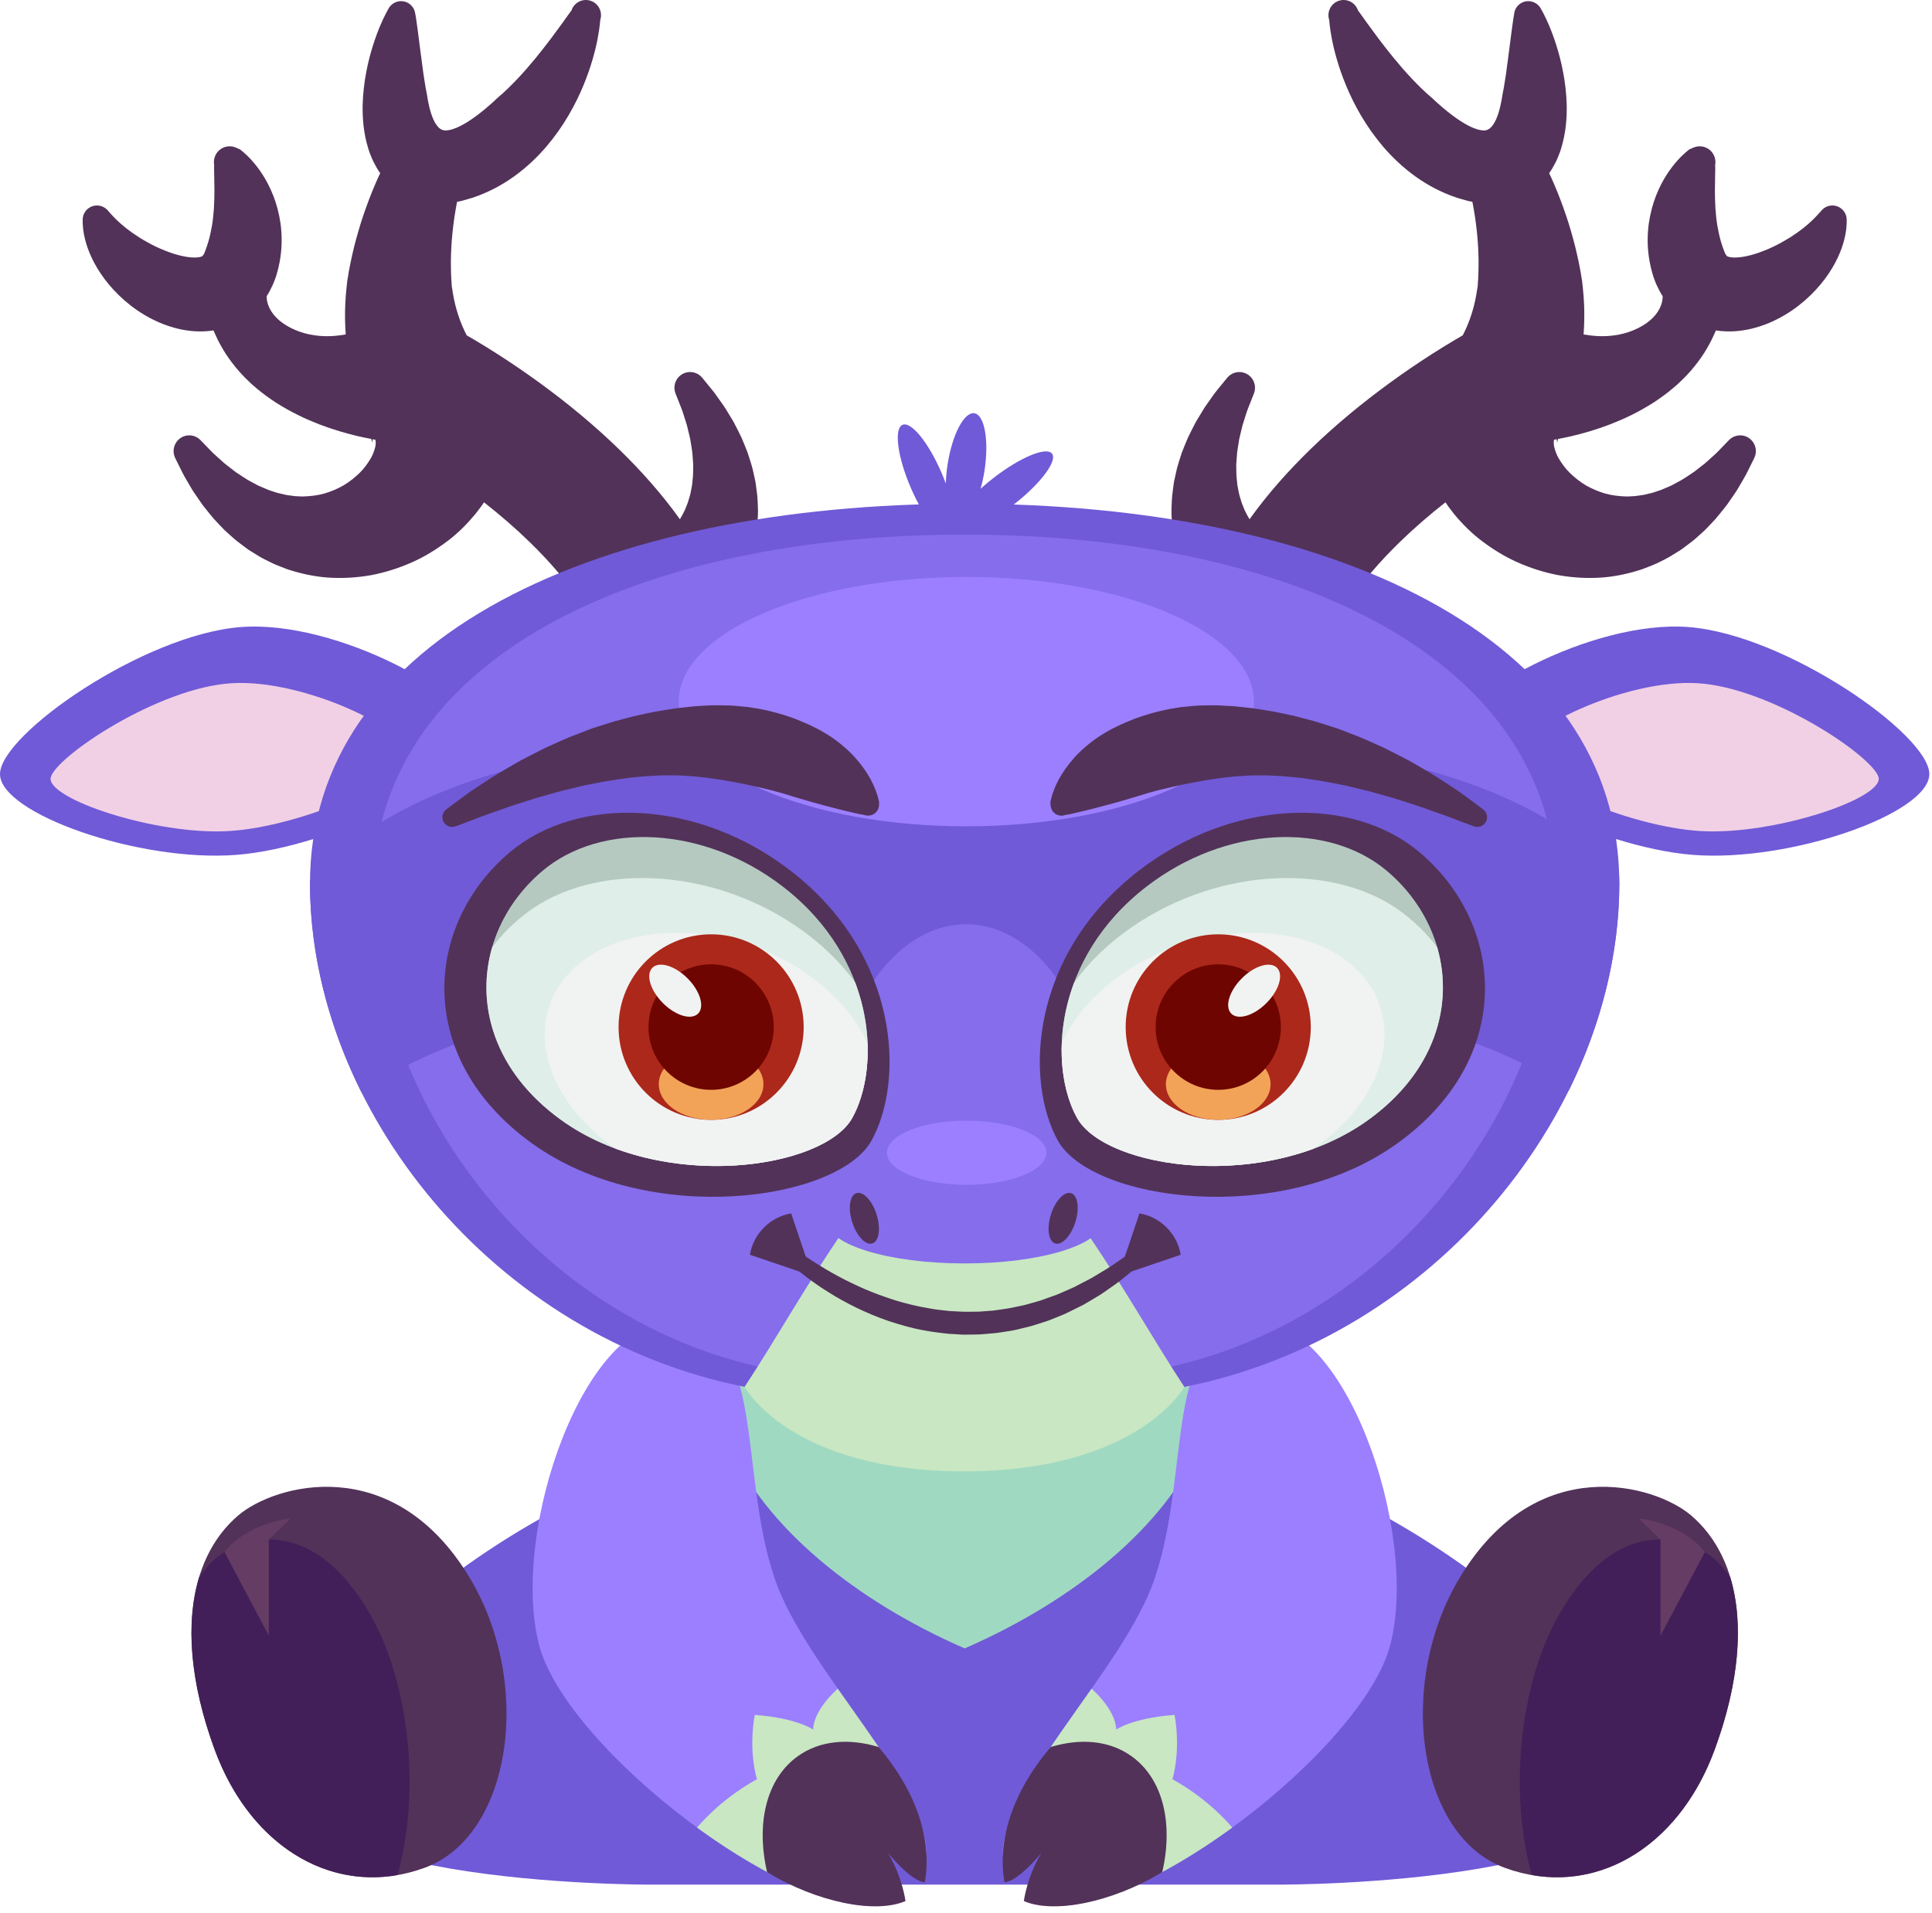 <svg width="208" height="206" viewBox="0 0 208 206" fill="none" xmlns="http://www.w3.org/2000/svg">
<path d="M175.816 188.667C167.986 171.493 137.289 151.157 103.856 151.157C70.426 151.157 39.729 171.493 31.896 188.667C25.305 203.118 70.056 202.948 70.056 202.948H103.856H137.656C137.656 202.948 182.407 203.118 175.816 188.667Z" fill="#705AD7"/>
<path d="M103.856 195.236C122.125 195.236 136.936 180.387 136.936 162.07C136.936 143.753 122.125 128.904 103.856 128.904C85.587 128.904 70.776 143.753 70.776 162.07C70.776 180.387 85.587 195.236 103.856 195.236Z" fill="#705AD7"/>
<path d="M103.856 127.501C83.268 129.039 72.023 141.025 78.468 155.587C82.385 164.434 91.995 172.33 103.856 177.511C115.717 172.33 125.327 164.434 129.244 155.587C135.693 141.025 124.444 129.039 103.856 127.501Z" fill="#A0D9C2"/>
<path d="M134.886 142.425C125.109 143.369 128.313 158.185 124.32 169.969C120.985 179.809 107.79 192.035 107.956 199.84C108.105 200.087 108.265 200.33 108.431 200.566C109.31 200.052 111.586 198.784 113.871 198.01C112.6 200.732 111.683 203.069 111.284 204.118C111.562 204.437 111.845 204.75 112.133 205.055C122.103 207.295 146.809 188.358 149.687 177.097C152.835 164.803 144.662 141.48 134.886 142.425Z" fill="#9B7FFF"/>
<path d="M121.521 203.333C125.071 201.822 128.946 199.52 132.666 196.809C132.666 196.809 130.335 193.864 126.221 191.597C126.221 191.597 127.163 188.663 126.456 184.67C121.947 185 120.174 186.243 120.174 186.243C120.095 184.038 117.518 181.847 117.518 181.847C115.312 184.996 113.019 188.128 111.229 191.069C114.526 194.993 118.709 199.972 121.521 203.333Z" fill="#C8E7C2"/>
<path d="M121.823 189.121C119.433 187.41 116.32 187.16 113.123 188.128C108.188 193.955 107.527 199.243 108.14 202.68C108.14 202.68 109.293 202.888 112.109 199.548C110.536 202.18 110.228 204.715 110.228 204.715C113.397 206.111 119.717 204.892 125.127 201.6C126.328 196.399 125.244 191.573 121.823 189.121Z" fill="#523259"/>
<path d="M72.83 142.425C82.606 143.369 79.403 158.185 83.396 169.969C86.731 179.809 99.925 192.035 99.759 199.84C99.61 200.087 99.451 200.33 99.285 200.566C98.405 200.052 96.13 198.784 93.844 198.01C95.115 200.732 96.033 203.069 96.431 204.118C96.154 204.437 95.87 204.75 95.583 205.055C85.612 207.295 60.906 188.358 58.028 177.097C54.88 164.803 63.053 141.48 72.83 142.425Z" fill="#9B7FFF"/>
<path d="M86.191 203.333C82.641 201.822 78.766 199.52 75.046 196.809C75.046 196.809 77.377 193.864 81.491 191.597C81.491 191.597 80.549 188.663 81.256 184.67C85.765 185 87.538 186.243 87.538 186.243C87.617 184.038 90.194 181.847 90.194 181.847C92.4 184.996 94.693 188.128 96.483 191.069C93.186 194.993 89.006 199.972 86.191 203.333Z" fill="#C8E7C2"/>
<path d="M85.889 189.121C88.279 187.41 91.392 187.16 94.589 188.128C99.524 193.955 100.185 199.243 99.572 202.68C99.572 202.68 98.419 202.888 95.603 199.548C97.176 202.18 97.484 204.715 97.484 204.715C94.315 206.111 87.995 204.892 82.585 201.6C81.384 196.399 82.471 191.573 85.889 189.121Z" fill="#523259"/>
<path d="M207.712 83.332C207.774 87.589 192.73 92.88 182.251 92.057C171.775 91.234 156.537 83.447 156.406 79.301C156.274 75.159 171.332 66.704 181.811 67.527C192.287 68.353 207.653 79.079 207.712 83.332Z" fill="#705AD7"/>
<path d="M202.244 83.693C202.87 85.964 190.943 89.971 183.054 89.492C175.165 89.012 163.792 83.915 163.612 81.349C163.436 78.78 174.878 73.093 182.767 73.572C190.656 74.047 201.617 81.422 202.244 83.693Z" fill="#F1D0E6"/>
<path d="M0 83.332C-0.062 87.589 14.982 92.88 25.461 92.057C35.937 91.234 51.175 83.447 51.306 79.301C51.438 75.159 36.38 66.704 25.901 67.527C15.425 68.353 0.063 79.079 0 83.332Z" fill="#705AD7"/>
<path d="M5.468 83.693C4.842 85.964 16.769 89.971 24.658 89.492C32.547 89.012 43.92 83.915 44.1 81.349C44.276 78.78 32.834 73.093 24.945 73.572C17.06 74.047 6.095 81.422 5.468 83.693Z" fill="#F1D0E6"/>
<path d="M198.299 22.521C197.662 21.951 196.689 22.007 196.121 22.646L195.968 22.819C195.968 22.819 195.896 22.903 195.754 23.059C195.615 23.212 195.407 23.434 195.141 23.694C194.871 23.955 194.531 24.257 194.129 24.576C193.925 24.736 193.703 24.899 193.471 25.066C193.232 25.233 192.98 25.396 192.72 25.569C192.183 25.903 191.598 26.236 190.968 26.541C190.337 26.843 189.662 27.114 188.994 27.33C188.325 27.538 187.65 27.687 187.085 27.722C186.517 27.767 186.092 27.677 185.97 27.607C185.908 27.569 185.905 27.562 185.905 27.552C185.901 27.552 185.887 27.538 185.835 27.468C185.821 27.458 185.811 27.427 185.794 27.406C185.78 27.382 185.759 27.34 185.749 27.33C185.749 27.33 185.749 27.33 185.745 27.33C185.742 27.33 185.745 27.351 185.714 27.267L185.648 27.093L185.614 27.007C185.631 27.055 185.641 27.083 185.645 27.101C185.641 27.093 185.641 27.09 185.645 27.104L185.641 27.101V27.083L185.631 27.055C185.52 26.757 185.409 26.458 185.319 26.153C185.129 25.545 185.001 24.913 184.886 24.274C184.782 23.635 184.72 22.986 184.679 22.361C184.64 21.733 184.634 21.132 184.627 20.576C184.63 20.024 184.634 19.521 184.647 19.104C184.654 18.68 184.661 18.347 184.665 18.118C184.665 18.003 184.665 17.92 184.661 17.865C184.661 17.833 184.654 17.826 184.651 17.812C184.651 17.799 184.654 17.788 184.651 17.788C184.717 17.462 184.689 17.118 184.547 16.788C184.18 15.924 183.182 15.524 182.324 15.892L181.867 16.09C181.867 16.09 181.86 16.094 181.842 16.108C181.825 16.122 181.794 16.153 181.763 16.177C181.697 16.229 181.603 16.302 181.493 16.399C181.264 16.594 180.956 16.882 180.599 17.278C180.246 17.677 179.841 18.18 179.439 18.809C179.034 19.434 178.639 20.187 178.293 21.062C177.95 21.937 177.673 22.944 177.51 24.062C177.361 25.18 177.333 26.41 177.52 27.684C177.61 28.319 177.756 28.965 177.946 29.604L177.964 29.663L177.971 29.694L177.974 29.708C177.991 29.76 177.939 29.618 178.016 29.826L178.047 29.913L178.109 30.087C178.119 30.121 178.171 30.257 178.22 30.371L178.365 30.715C178.462 30.927 178.552 31.111 178.656 31.309C178.767 31.507 178.871 31.698 178.999 31.892C178.999 31.892 179.19 33.899 176.398 35.316C173.607 36.729 170.774 36.034 170.49 36.014C170.566 34.979 170.587 33.944 170.549 32.916C170.528 32.264 170.473 31.621 170.407 30.972L170.348 30.441L170.317 30.177C170.307 30.09 170.296 30.045 170.282 29.975L170.217 29.597L170.21 29.548L170.206 29.524L170.203 29.514V29.507L170.196 29.42L170.175 29.309L170.133 29.09C170.019 28.507 169.912 27.923 169.773 27.354C169.649 26.778 169.5 26.212 169.347 25.653C169.202 25.09 169.022 24.538 168.859 23.983C168.675 23.434 168.506 22.885 168.305 22.347C168.114 21.805 167.903 21.271 167.695 20.739C167.477 20.208 167.259 19.684 167.024 19.16C166.947 18.989 166.861 18.819 166.781 18.646C166.913 18.462 167.048 18.274 167.145 18.094C167.276 17.858 167.404 17.622 167.526 17.385C167.647 17.146 167.723 16.927 167.82 16.698C167.91 16.472 168.004 16.243 168.059 16.031C168.592 14.288 168.686 12.788 168.675 11.434C168.662 11.101 168.648 10.771 168.634 10.445C168.606 10.129 168.575 9.816 168.547 9.507C168.509 9.205 168.478 8.91 168.433 8.622C168.385 8.337 168.336 8.056 168.288 7.781C168.087 6.695 167.824 5.729 167.56 4.889C167.294 4.049 167.024 3.334 166.778 2.75C166.528 2.167 166.314 1.719 166.151 1.414C165.981 1.101 165.891 0.934 165.891 0.934C165.68 0.545 165.299 0.247 164.831 0.153C163.997 -0.01 163.19 0.535 163.031 1.372L163.01 1.528C163.01 1.528 163.003 1.566 162.989 1.643C162.975 1.719 162.954 1.841 162.93 1.997C162.882 2.309 162.819 2.771 162.74 3.348C162.667 3.92 162.58 4.615 162.476 5.41C162.379 6.195 162.262 7.07 162.134 7.993C162.061 8.445 161.985 8.917 161.908 9.406C161.863 9.643 161.818 9.882 161.77 10.125C161.721 10.358 161.296 14.004 159.817 14.045C157.791 14.104 154.217 10.59 154.217 10.59C153.413 9.92 152.665 9.177 151.962 8.431C151.259 7.684 150.615 6.931 150.023 6.212C149.434 5.49 148.904 4.802 148.433 4.184C147.969 3.563 147.561 3.011 147.232 2.552C146.903 2.094 146.643 1.729 146.466 1.483C146.286 1.23 146.203 1.132 146.2 1.122C145.916 0.264 144.995 -0.201 144.139 0.084C143.284 0.368 142.82 1.292 143.104 2.15C143.1 2.136 143.121 2.358 143.156 2.698C143.197 3.042 143.263 3.542 143.384 4.163C143.502 4.788 143.675 5.538 143.924 6.386C144.17 7.236 144.492 8.184 144.915 9.202C145.334 10.219 145.86 11.306 146.515 12.42C147.169 13.538 147.962 14.677 148.915 15.802C149.874 16.917 151.01 18.007 152.34 18.969C153.67 19.93 155.207 20.753 156.877 21.302L157.51 21.486L157.829 21.576L157.988 21.621L158.03 21.632L158.051 21.639L158.31 21.691L158.373 21.701L158.511 21.726C158.525 21.802 158.546 21.875 158.56 21.951C158.646 22.399 158.719 22.851 158.792 23.302C158.854 23.757 158.92 24.205 158.968 24.656C159.027 25.108 159.055 25.559 159.096 26.007C159.121 26.458 159.159 26.906 159.166 27.351C159.18 27.798 159.19 28.239 159.18 28.68C159.183 29.121 159.159 29.559 159.141 29.993L159.135 30.156L159.131 30.236C159.131 30.253 159.121 30.087 159.124 30.16V30.166V30.177V30.201L159.121 30.25L159.1 30.635C159.096 30.694 159.093 30.774 159.09 30.816L159.069 30.934L159.031 31.166C158.975 31.538 158.916 31.916 158.833 32.284C158.681 33.024 158.47 33.743 158.217 34.437C158.002 35.02 157.753 35.583 157.476 36.114L156.523 36.67C155.727 37.145 154.944 37.628 154.168 38.125C152.62 39.114 151.107 40.149 149.621 41.232C146.65 43.399 143.779 45.756 141.064 48.395C138.737 50.663 136.517 53.135 134.526 55.916C134.335 55.6 134.158 55.273 133.996 54.933C133.854 54.555 133.667 54.176 133.57 53.77C133.514 53.569 133.438 53.371 133.397 53.166C133.355 52.958 133.317 52.749 133.275 52.544C133.255 52.44 133.23 52.336 133.216 52.232L133.185 51.916C133.165 51.701 133.14 51.492 133.119 51.281C133.092 50.857 133.106 50.433 133.095 50.013C133.126 49.59 133.158 49.176 133.185 48.777C133.23 48.374 133.307 47.982 133.365 47.6C133.41 47.215 133.525 46.857 133.601 46.506C133.691 46.159 133.75 45.819 133.861 45.513C134.065 44.899 134.21 44.34 134.394 43.902C134.747 43.01 134.948 42.499 134.948 42.499L134.997 42.374C135.339 41.506 134.913 40.524 134.048 40.18C133.348 39.902 132.572 40.128 132.119 40.684C132.119 40.684 131.731 41.159 131.052 41.992C130.702 42.406 130.346 42.965 129.895 43.586C129.663 43.892 129.469 44.256 129.237 44.624C129.016 45.003 128.756 45.381 128.548 45.822C128.33 46.256 128.088 46.708 127.866 47.194C127.662 47.687 127.443 48.204 127.236 48.742C127.062 49.298 126.865 49.867 126.706 50.471C126.637 50.777 126.567 51.09 126.498 51.402C126.463 51.562 126.429 51.718 126.394 51.881C126.366 52.044 126.349 52.208 126.325 52.374C126.283 52.708 126.238 53.044 126.197 53.381C126.159 53.721 126.155 54.072 126.138 54.423C126.089 55.128 126.148 55.85 126.186 56.586C126.339 58.051 126.643 59.565 127.18 61.023C127.72 62.475 128.451 63.877 129.327 65.162C129.372 65.225 129.421 65.287 129.466 65.35C129.061 66.478 128.714 67.641 128.434 68.839L128.43 68.86C127.572 72.596 129.895 76.325 133.622 77.19C137.348 78.054 141.067 75.721 141.93 71.985L141.933 71.971C142.463 69.672 143.571 67.294 145.098 64.992C146.626 62.687 148.555 60.457 150.709 58.364C152.239 56.874 153.891 55.447 155.619 54.09C155.716 54.242 155.817 54.395 155.924 54.537C156.125 54.801 156.333 55.072 156.544 55.35C157.417 56.402 158.421 57.426 159.578 58.287C160.731 59.155 161.995 59.944 163.377 60.555C164.755 61.169 166.227 61.641 167.751 61.933C169.282 62.207 170.854 62.298 172.395 62.197C173.943 62.089 175.442 61.749 176.838 61.284C177.524 61.016 178.206 60.773 178.826 60.44C179.138 60.28 179.456 60.135 179.751 59.957C180.041 59.777 180.329 59.6 180.613 59.426C180.755 59.336 180.897 59.253 181.032 59.159C181.163 59.062 181.295 58.964 181.423 58.867C181.68 58.673 181.932 58.482 182.185 58.294C182.67 57.902 183.106 57.485 183.539 57.1C183.944 56.69 184.325 56.277 184.689 55.888C185.039 55.485 185.35 55.079 185.655 54.704C185.97 54.333 186.209 53.937 186.462 53.583C186.705 53.218 186.954 52.892 187.137 52.555C187.518 51.888 187.875 51.333 188.111 50.843C188.588 49.881 188.862 49.329 188.862 49.329C189.181 48.687 189.066 47.888 188.526 47.361C187.858 46.708 186.788 46.725 186.14 47.395L186.047 47.492C186.047 47.492 185.666 47.885 184.997 48.576C184.672 48.923 184.225 49.284 183.75 49.725C183.518 49.951 183.231 50.145 182.954 50.367C182.666 50.583 182.386 50.833 182.057 51.031C181.731 51.239 181.409 51.468 181.06 51.676C180.71 51.867 180.346 52.065 179.972 52.267C179.588 52.426 179.207 52.614 178.812 52.763C178.615 52.829 178.41 52.895 178.209 52.965L177.908 53.065C177.808 53.093 177.7 53.114 177.6 53.138C177.396 53.187 177.191 53.235 176.987 53.284C176.783 53.329 176.571 53.343 176.367 53.374C175.958 53.454 175.539 53.437 175.138 53.465C174.32 53.44 173.531 53.353 172.783 53.138C172.035 52.916 171.339 52.614 170.701 52.246C170.071 51.86 169.51 51.413 169.029 50.944C168.544 50.478 168.177 49.954 167.886 49.485C167.585 49.013 167.439 48.548 167.339 48.183C167.325 48.09 167.308 48.003 167.29 47.923C167.273 47.84 167.287 47.767 167.28 47.697C167.256 47.555 167.308 47.451 167.314 47.361C167.314 47.357 167.318 47.353 167.318 47.35C167.404 47.336 167.495 47.319 167.585 47.301C167.616 47.409 167.637 47.513 167.64 47.607V47.656C167.64 47.673 167.637 47.697 167.647 47.659C167.657 47.614 167.668 47.572 167.678 47.531C167.699 47.451 167.716 47.374 167.73 47.308C167.733 47.294 167.737 47.284 167.74 47.27C168.166 47.19 168.627 47.097 169.115 46.986C170.383 46.69 171.841 46.274 173.365 45.69C174.126 45.388 174.906 45.065 175.685 44.67C176.461 44.291 177.236 43.843 177.988 43.374C178.736 42.881 179.463 42.364 180.135 41.784C180.301 41.638 180.467 41.496 180.634 41.354C180.793 41.201 180.952 41.048 181.108 40.899C181.423 40.607 181.711 40.277 181.995 39.968C182.552 39.336 183.037 38.68 183.453 38.041C183.858 37.395 184.208 36.767 184.471 36.17C184.54 36.02 184.606 35.878 184.668 35.736C184.689 35.684 184.706 35.635 184.727 35.583C186.13 35.798 187.418 35.666 188.526 35.406C189.939 35.069 191.134 34.527 192.183 33.902C193.233 33.277 194.129 32.559 194.905 31.809C195.677 31.062 196.325 30.277 196.848 29.503C197.374 28.729 197.776 27.962 198.071 27.253C198.368 26.545 198.548 25.889 198.659 25.34C198.77 24.791 198.805 24.351 198.815 24.049C198.822 23.746 198.815 23.587 198.815 23.587C198.794 23.201 198.621 22.805 198.299 22.521Z" fill="#523259"/>
<path d="M9.413 22.521C10.05 21.951 11.023 22.007 11.591 22.646L11.744 22.819C11.744 22.819 11.816 22.903 11.958 23.059C12.097 23.212 12.305 23.434 12.571 23.694C12.841 23.955 13.181 24.257 13.583 24.576C13.787 24.736 14.008 24.899 14.241 25.066C14.479 25.233 14.732 25.396 14.992 25.569C15.529 25.903 16.114 26.236 16.744 26.541C17.375 26.843 18.05 27.114 18.718 27.33C19.387 27.538 20.062 27.687 20.627 27.722C21.195 27.767 21.62 27.677 21.742 27.607C21.804 27.569 21.808 27.562 21.808 27.552C21.811 27.552 21.825 27.538 21.877 27.468C21.891 27.458 21.901 27.427 21.918 27.406C21.932 27.382 21.953 27.34 21.963 27.33C21.963 27.33 21.963 27.33 21.967 27.33C21.97 27.33 21.967 27.351 21.998 27.267L22.064 27.093L22.098 27.007C22.081 27.055 22.071 27.083 22.067 27.101C22.071 27.093 22.071 27.09 22.067 27.104L22.071 27.101V27.083L22.081 27.055C22.192 26.757 22.303 26.458 22.393 26.153C22.583 25.545 22.711 24.913 22.826 24.274C22.93 23.635 22.992 22.986 23.034 22.361C23.072 21.733 23.078 21.132 23.085 20.576C23.082 20.024 23.078 19.521 23.065 19.104C23.058 18.68 23.051 18.347 23.047 18.118C23.047 18.003 23.047 17.92 23.051 17.865C23.051 17.833 23.058 17.826 23.061 17.812C23.061 17.799 23.061 17.788 23.061 17.788C22.995 17.462 23.026 17.118 23.165 16.788C23.532 15.924 24.529 15.524 25.388 15.892L25.846 16.09C25.846 16.09 25.852 16.094 25.87 16.108C25.887 16.122 25.918 16.153 25.949 16.177C26.015 16.229 26.109 16.302 26.22 16.399C26.445 16.594 26.756 16.882 27.113 17.278C27.466 17.677 27.872 18.18 28.273 18.809C28.678 19.434 29.073 20.187 29.419 21.062C29.762 21.937 30.039 22.944 30.202 24.062C30.351 25.18 30.379 26.41 30.192 27.684C30.102 28.319 29.956 28.965 29.766 29.604L29.748 29.663L29.741 29.694L29.738 29.708C29.721 29.76 29.773 29.618 29.697 29.826L29.665 29.913L29.603 30.087C29.593 30.121 29.541 30.257 29.492 30.371L29.347 30.715C29.25 30.927 29.16 31.111 29.056 31.309C28.945 31.507 28.841 31.698 28.713 31.892C28.713 31.892 28.523 33.899 31.314 35.316C34.105 36.729 36.938 36.034 37.222 36.014C37.146 34.979 37.125 33.944 37.166 32.916C37.187 32.264 37.243 31.621 37.309 30.972L37.367 30.441L37.398 30.177C37.409 30.09 37.419 30.045 37.433 29.975L37.499 29.597L37.506 29.548L37.509 29.524L37.513 29.514V29.507L37.52 29.42L37.541 29.309L37.582 29.09C37.696 28.507 37.804 27.923 37.942 27.354C38.067 26.778 38.216 26.212 38.368 25.653C38.514 25.09 38.694 24.538 38.856 23.983C39.04 23.434 39.21 22.885 39.411 22.347C39.601 21.805 39.812 21.271 40.02 20.739C40.238 20.208 40.456 19.684 40.692 19.16C40.768 18.989 40.855 18.819 40.934 18.646C40.803 18.462 40.668 18.274 40.571 18.094C40.439 17.858 40.311 17.622 40.19 17.385C40.069 17.146 39.992 16.927 39.895 16.698C39.805 16.472 39.712 16.243 39.657 16.031C39.123 14.288 39.03 12.788 39.04 11.434C39.054 11.101 39.068 10.771 39.082 10.445C39.109 10.129 39.141 9.816 39.168 9.507C39.206 9.205 39.237 8.91 39.282 8.622C39.331 8.337 39.379 8.056 39.428 7.781C39.629 6.695 39.892 5.729 40.155 4.889C40.422 4.049 40.692 3.334 40.938 2.75C41.187 2.167 41.402 1.719 41.565 1.414C41.734 1.101 41.824 0.934 41.824 0.934C42.036 0.545 42.417 0.247 42.884 0.153C43.719 -0.01 44.526 0.535 44.685 1.372L44.716 1.528C44.716 1.528 44.723 1.566 44.737 1.643C44.751 1.719 44.772 1.841 44.796 1.997C44.844 2.309 44.907 2.771 44.986 3.348C45.059 3.92 45.146 4.615 45.249 5.41C45.346 6.195 45.464 7.07 45.592 7.993C45.665 8.445 45.741 8.917 45.817 9.406C45.862 9.643 45.907 9.882 45.956 10.125C46.004 10.358 46.43 14.004 47.909 14.045C49.935 14.104 53.509 10.59 53.509 10.59C54.312 9.92 55.06 9.177 55.764 8.431C56.467 7.684 57.111 6.931 57.703 6.212C58.292 5.49 58.822 4.802 59.292 4.184C59.757 3.563 60.165 3.011 60.494 2.552C60.823 2.094 61.083 1.729 61.26 1.483C61.44 1.23 61.523 1.132 61.526 1.122C61.81 0.264 62.731 -0.201 63.587 0.084C64.442 0.368 64.906 1.292 64.622 2.15C64.626 2.136 64.605 2.358 64.57 2.698C64.529 3.042 64.463 3.542 64.342 4.163C64.224 4.788 64.051 5.538 63.801 6.386C63.556 7.236 63.233 8.184 62.811 9.202C62.392 10.219 61.865 11.306 61.211 12.42C60.556 13.538 59.763 14.677 58.811 15.802C57.852 16.917 56.716 18.007 55.386 18.969C54.056 19.93 52.519 20.753 50.849 21.302L50.216 21.486L49.897 21.576L49.738 21.621L49.696 21.632L49.675 21.639L49.416 21.691L49.353 21.701L49.215 21.726C49.201 21.802 49.18 21.875 49.166 21.951C49.08 22.399 49.007 22.851 48.934 23.302C48.872 23.757 48.806 24.205 48.758 24.656C48.699 25.108 48.671 25.559 48.63 26.007C48.605 26.458 48.567 26.906 48.56 27.351C48.546 27.798 48.536 28.239 48.546 28.68C48.543 29.121 48.567 29.559 48.584 29.993L48.591 30.156L48.595 30.236C48.595 30.253 48.605 30.087 48.602 30.16V30.166V30.177V30.201L48.605 30.25L48.626 30.635C48.63 30.694 48.633 30.774 48.636 30.816L48.657 30.934L48.695 31.166C48.751 31.538 48.809 31.916 48.893 32.284C49.045 33.024 49.256 33.743 49.509 34.437C49.724 35.02 49.973 35.583 50.25 36.114L51.203 36.67C51.999 37.145 52.782 37.628 53.557 38.125C55.105 39.114 56.619 40.149 58.105 41.232C61.076 43.399 63.947 45.756 66.662 48.395C68.989 50.663 71.209 53.135 73.2 55.916C73.391 55.6 73.567 55.273 73.73 54.933C73.872 54.555 74.059 54.176 74.156 53.77C74.212 53.569 74.288 53.371 74.329 53.166C74.371 52.958 74.409 52.749 74.451 52.544C74.471 52.44 74.496 52.336 74.509 52.232L74.541 51.916C74.561 51.701 74.586 51.492 74.606 51.281C74.634 50.857 74.62 50.433 74.631 50.013C74.6 49.59 74.568 49.176 74.541 48.777C74.496 48.374 74.419 47.982 74.361 47.6C74.316 47.215 74.201 46.857 74.125 46.506C74.035 46.159 73.976 45.819 73.865 45.513C73.661 44.899 73.516 44.34 73.332 43.902C72.979 43.01 72.778 42.499 72.778 42.499L72.729 42.374C72.386 41.506 72.812 40.524 73.678 40.18C74.378 39.902 75.154 40.128 75.607 40.684C75.607 40.684 75.995 41.159 76.674 41.992C77.024 42.406 77.38 42.965 77.831 43.586C78.063 43.892 78.257 44.256 78.489 44.624C78.71 45.003 78.97 45.381 79.178 45.822C79.396 46.256 79.638 46.708 79.86 47.194C80.064 47.687 80.282 48.204 80.49 48.742C80.663 49.298 80.861 49.867 81.02 50.471C81.089 50.777 81.159 51.09 81.228 51.402C81.263 51.562 81.297 51.718 81.332 51.881C81.359 52.044 81.377 52.208 81.401 52.374C81.443 52.708 81.488 53.044 81.529 53.381C81.567 53.721 81.567 54.072 81.588 54.423C81.637 55.128 81.578 55.85 81.54 56.586C81.387 58.051 81.082 59.565 80.546 61.023C80.002 62.475 79.275 63.877 78.398 65.162C78.353 65.225 78.305 65.287 78.26 65.35C78.665 66.478 79.011 67.641 79.292 68.839L79.296 68.86C80.154 72.596 77.831 76.325 74.104 77.19C70.378 78.054 66.659 75.721 65.796 71.985L65.793 71.971C65.263 69.672 64.155 67.294 62.627 64.992C61.1 62.687 59.171 60.457 57.017 58.364C55.486 56.874 53.834 55.447 52.106 54.09C52.01 54.242 51.909 54.395 51.802 54.537C51.601 54.801 51.393 55.072 51.182 55.35C50.309 56.402 49.305 57.426 48.148 58.287C46.995 59.155 45.731 59.944 44.349 60.555C42.971 61.169 41.499 61.641 39.975 61.933C38.444 62.207 36.872 62.298 35.331 62.197C33.783 62.089 32.283 61.749 30.888 61.284C30.202 61.016 29.52 60.773 28.9 60.44C28.588 60.28 28.27 60.135 27.975 59.957C27.684 59.777 27.397 59.6 27.113 59.426C26.971 59.336 26.829 59.253 26.694 59.159C26.562 59.062 26.431 58.964 26.303 58.867C26.046 58.673 25.794 58.482 25.541 58.294C25.056 57.902 24.62 57.485 24.187 57.1C23.782 56.69 23.401 56.277 23.037 55.888C22.687 55.485 22.375 55.079 22.071 54.704C21.756 54.333 21.517 53.937 21.264 53.583C21.021 53.218 20.772 52.892 20.588 52.555C20.208 51.888 19.851 51.333 19.615 50.843C19.137 49.881 18.864 49.329 18.864 49.329C18.545 48.687 18.66 47.888 19.2 47.361C19.868 46.708 20.938 46.725 21.586 47.395L21.679 47.492C21.679 47.492 22.06 47.885 22.729 48.576C23.054 48.923 23.501 49.284 23.975 49.725C24.207 49.951 24.495 50.145 24.772 50.367C25.059 50.583 25.34 50.833 25.669 51.031C25.994 51.239 26.317 51.468 26.666 51.676C27.016 51.867 27.38 52.065 27.754 52.267C28.138 52.426 28.519 52.614 28.914 52.763C29.111 52.829 29.316 52.895 29.516 52.965L29.818 53.065C29.918 53.093 30.026 53.114 30.126 53.138C30.33 53.187 30.535 53.235 30.739 53.284C30.943 53.329 31.154 53.343 31.359 53.374C31.767 53.454 32.187 53.437 32.588 53.465C33.406 53.44 34.195 53.353 34.943 53.138C35.691 52.916 36.387 52.614 37.025 52.246C37.655 51.86 38.216 51.413 38.697 50.944C39.182 50.478 39.549 49.954 39.84 49.485C40.141 49.013 40.287 48.548 40.387 48.183C40.401 48.09 40.418 48.003 40.436 47.923C40.453 47.84 40.439 47.767 40.446 47.697C40.47 47.555 40.418 47.451 40.408 47.361C40.408 47.357 40.404 47.353 40.404 47.35C40.318 47.336 40.228 47.319 40.138 47.301C40.107 47.409 40.086 47.513 40.083 47.607V47.656C40.083 47.673 40.086 47.697 40.075 47.659C40.065 47.614 40.055 47.572 40.044 47.531C40.024 47.451 40.01 47.374 39.992 47.308C39.989 47.294 39.986 47.284 39.982 47.27C39.556 47.19 39.096 47.097 38.607 46.986C37.34 46.69 35.882 46.274 34.358 45.69C33.596 45.388 32.817 45.065 32.038 44.67C31.262 44.291 30.486 43.843 29.735 43.374C28.987 42.881 28.259 42.364 27.584 41.784C27.418 41.638 27.252 41.496 27.085 41.354C26.926 41.201 26.767 41.048 26.611 40.899C26.296 40.607 26.008 40.277 25.724 39.968C25.167 39.336 24.682 38.68 24.266 38.041C23.861 37.395 23.511 36.767 23.248 36.17C23.179 36.02 23.113 35.878 23.051 35.736C23.03 35.684 23.013 35.635 22.992 35.583C21.589 35.798 20.301 35.666 19.193 35.406C17.78 35.069 16.585 34.527 15.536 33.902C14.486 33.277 13.589 32.559 12.814 31.809C12.041 31.062 11.394 30.277 10.871 29.503C10.345 28.729 9.943 27.962 9.648 27.253C9.351 26.545 9.171 25.889 9.06 25.34C8.949 24.791 8.914 24.351 8.904 24.049C8.897 23.746 8.904 23.587 8.904 23.587C8.921 23.201 9.094 22.805 9.413 22.521Z" fill="#523259"/>
<path d="M103.877 54.242H103.839C64.92 54.253 33.246 68.339 33.374 95.297C33.489 119.355 52.996 144.025 80.379 149.386C83.718 154.612 92.954 158.368 103.835 158.379H103.873C114.755 158.368 123.991 154.612 127.329 149.386C154.712 144.025 174.22 119.355 174.334 95.297C174.466 68.339 142.795 54.253 103.877 54.242Z" fill="#705AD7"/>
<path d="M103.873 57.569H103.839C68.657 57.579 40.027 70.877 40.141 96.325C40.245 119.036 57.88 142.324 82.634 147.386C85.654 152.317 94 155.865 103.839 155.876H103.873C113.712 155.869 122.058 152.317 125.078 147.386C149.833 142.324 167.467 119.036 167.571 96.325C167.688 70.877 139.055 57.575 103.873 57.569Z" fill="#856DEC"/>
<path d="M174.324 94.332C166.785 86.203 152.42 80.71 135.932 80.71C123.395 80.71 112.081 83.888 104.067 88.985C96.05 83.888 84.74 80.71 72.203 80.71C55.4 80.71 40.796 86.419 33.381 94.807C33.381 94.971 33.374 95.134 33.374 95.3C33.413 102.901 35.386 110.564 38.933 117.661C47.002 112.019 58.911 108.446 72.203 108.446C79.036 108.446 85.501 109.394 91.271 111.074C93.789 104.182 98.547 99.529 104.008 99.529C109.477 99.529 114.242 104.196 116.76 111.106C122.557 109.401 129.061 108.443 135.935 108.443C149.053 108.443 160.828 111.922 168.894 117.442C172.371 110.408 174.303 102.825 174.341 95.297C174.338 94.971 174.331 94.651 174.324 94.332Z" fill="#705AD7"/>
<path d="M122.599 93.766C110.817 102.87 110.322 116.418 113.896 122.838C117.47 129.258 137.736 132.268 150.452 123.116C163.079 114.029 162.137 99.63 152.821 91.773C145.472 85.582 132.545 86.078 122.599 93.766Z" fill="#523259"/>
<path d="M123.419 95.484C113.328 103.283 112.902 114.887 115.963 120.387C119.025 125.887 136.385 128.463 147.277 120.623C158.092 112.838 157.285 100.505 149.306 93.776C143.014 88.474 131.942 88.901 123.419 95.484Z" fill="#B5C9C0"/>
<path d="M154.729 102.016C153.704 100.644 152.444 99.377 150.958 98.259C143.862 92.926 131.447 93.273 121.934 99.78C119.25 101.616 117.186 103.675 115.641 105.814C113.535 111.443 114.103 117.043 115.963 120.39C119.024 125.89 136.385 128.466 147.277 120.626C154.483 115.442 156.523 108.238 154.729 102.016Z" fill="#DFEEE8"/>
<path d="M149.04 110.665C148.496 103.304 140.049 98.946 130.169 100.929C122.782 102.415 116.69 107.026 114.315 112.335C114.19 115.515 114.834 118.366 115.96 120.39C118.509 124.973 130.993 127.525 141.386 123.713C146.311 120.338 149.393 115.456 149.04 110.665Z" fill="#F1F2F2"/>
<path d="M85.117 93.766C96.899 102.87 97.394 116.418 93.82 122.838C90.246 129.258 69.98 132.268 57.263 123.116C44.636 114.029 45.578 99.63 54.894 91.773C62.24 85.582 75.167 86.078 85.117 93.766Z" fill="#523259"/>
<path d="M84.296 95.484C94.388 103.283 94.814 114.887 91.752 120.387C88.691 125.887 71.33 128.463 60.439 120.623C49.623 112.838 50.43 100.505 58.409 93.776C64.698 88.474 75.773 88.901 84.296 95.484Z" fill="#B5C9C0"/>
<path d="M52.986 102.016C54.011 100.644 55.272 99.377 56.757 98.259C63.853 92.926 76.269 93.273 85.782 99.78C88.466 101.616 90.53 103.675 92.074 105.814C94.18 111.443 93.612 117.043 91.752 120.39C88.691 125.89 71.33 128.466 60.439 120.626C53.232 115.442 51.189 108.238 52.986 102.016Z" fill="#DFEEE8"/>
<path d="M58.673 110.665C59.216 103.304 67.663 98.946 77.543 100.929C84.93 102.415 91.022 107.026 93.397 112.335C93.522 115.515 92.878 118.366 91.752 120.39C89.204 124.973 76.719 127.525 66.326 123.713C61.405 120.338 58.319 115.456 58.673 110.665Z" fill="#F1F2F2"/>
<path d="M104.029 88.981C121.13 88.981 134.993 82.97 134.993 75.555C134.993 68.139 121.13 62.128 104.029 62.128C86.928 62.128 73.065 68.139 73.065 75.555C73.065 82.97 86.928 88.981 104.029 88.981Z" fill="#9B7FFF"/>
<path d="M116.427 131.9C112.749 132.939 108.441 133.539 103.835 133.539C99.229 133.539 94.921 132.942 91.243 131.9C87.178 137.702 83.455 144.369 80.158 149.351C80.158 149.351 85.072 158.442 103.794 158.442C122.515 158.442 127.509 149.351 127.509 149.351C124.219 144.369 120.493 137.702 116.427 131.9Z" fill="#C8E7C2"/>
<path d="M113.082 86.415C113.082 86.415 113.078 86.367 113.113 86.231C113.144 86.113 113.189 85.939 113.248 85.71C113.373 85.28 113.598 84.672 113.975 83.96C114.353 83.255 114.89 82.457 115.613 81.641C116.337 80.828 117.262 80.019 118.363 79.283C118.921 78.929 119.513 78.572 120.157 78.273C120.791 77.943 121.473 77.679 122.172 77.391C123.585 76.881 125.123 76.45 126.73 76.214C127.132 76.134 127.54 76.117 127.949 76.068C128.358 76.033 128.77 75.985 129.185 75.974C130.013 75.957 130.851 75.926 131.689 75.985C132.108 76.009 132.527 76.026 132.946 76.058C133.362 76.103 133.777 76.148 134.196 76.193C135.035 76.266 135.852 76.433 136.676 76.554C137.088 76.61 137.493 76.704 137.899 76.787C138.3 76.874 138.705 76.957 139.107 77.044C139.907 77.228 140.686 77.454 141.466 77.655C142.238 77.877 142.986 78.134 143.734 78.367C144.108 78.478 144.465 78.631 144.825 78.766C145.182 78.905 145.538 79.04 145.888 79.179C146.598 79.44 147.263 79.759 147.924 80.044C148.586 80.329 149.223 80.627 149.829 80.947C150.435 81.255 151.024 81.558 151.595 81.853C152.156 82.162 152.683 82.481 153.195 82.776C154.227 83.353 155.128 83.95 155.924 84.478C156.322 84.742 156.696 84.981 157.039 85.214C157.372 85.457 157.68 85.679 157.957 85.88C158.511 86.28 158.937 86.606 159.231 86.825C159.522 87.044 159.678 87.162 159.678 87.162C160.142 87.509 160.236 88.165 159.889 88.63C159.605 89.012 159.114 89.144 158.691 88.988L158.65 88.974C158.65 88.974 158.47 88.908 158.137 88.783C157.805 88.658 157.316 88.474 156.693 88.242C156.385 88.123 156.042 87.992 155.671 87.849C155.297 87.717 154.892 87.575 154.459 87.422C153.593 87.124 152.631 86.759 151.561 86.436C151.031 86.266 150.477 86.092 149.905 85.908C149.33 85.749 148.735 85.582 148.125 85.408C147.82 85.325 147.516 85.228 147.201 85.155C146.885 85.078 146.57 85.005 146.248 84.929C145.607 84.78 144.96 84.596 144.288 84.481C143.62 84.356 142.944 84.207 142.262 84.099C141.576 83.999 140.887 83.874 140.195 83.787C139.499 83.721 138.799 83.63 138.099 83.582L137.05 83.53C136.7 83.512 136.351 83.488 136.004 83.495C135.308 83.505 134.616 83.488 133.933 83.547C133.594 83.568 133.254 83.589 132.915 83.613C132.579 83.648 132.247 83.693 131.914 83.728C131.249 83.787 130.609 83.912 129.971 83.999C129.653 84.033 129.345 84.117 129.033 84.165C128.725 84.221 128.413 84.262 128.115 84.332C126.907 84.564 125.767 84.839 124.68 85.103C124.413 85.176 124.146 85.252 123.887 85.321C123.62 85.384 123.367 85.464 123.118 85.544C122.612 85.693 122.134 85.853 121.656 85.985C120.718 86.273 119.824 86.519 119.004 86.735C118.19 86.957 117.438 87.144 116.798 87.3C116.16 87.46 115.631 87.578 115.257 87.658C115.073 87.693 114.921 87.728 114.838 87.734C114.748 87.738 114.682 87.766 114.685 87.762C114.086 87.992 113.414 87.689 113.186 87.085C113.141 86.967 113.116 86.842 113.109 86.721L113.082 86.415Z" fill="#523259"/>
<path d="M131.156 120.592C136.659 120.592 141.119 116.119 141.119 110.602C141.119 105.085 136.659 100.613 131.156 100.613C125.653 100.613 121.192 105.085 121.192 110.602C121.192 116.119 125.653 120.592 131.156 120.592Z" fill="#AB281B"/>
<path d="M131.156 120.588C134.268 120.588 136.79 118.87 136.79 116.752C136.79 114.633 134.268 112.915 131.156 112.915C128.044 112.915 125.521 114.633 125.521 116.752C125.521 118.87 128.044 120.588 131.156 120.588Z" fill="#F2A358"/>
<path d="M131.156 117.359C134.878 117.359 137.895 114.334 137.895 110.602C137.895 106.871 134.878 103.845 131.156 103.845C127.434 103.845 124.417 106.871 124.417 110.602C124.417 114.334 127.434 117.359 131.156 117.359Z" fill="#6E0500"/>
<path d="M136.347 108.016C137.706 106.653 138.214 104.953 137.481 104.218C136.748 103.483 135.052 103.992 133.693 105.355C132.334 106.718 131.826 108.418 132.559 109.153C133.292 109.888 134.988 109.379 136.347 108.016Z" fill="#F1F2F2"/>
<path d="M93.044 87.759C93.048 87.762 92.982 87.735 92.892 87.731C92.809 87.724 92.656 87.689 92.473 87.655C92.099 87.575 91.565 87.457 90.928 87.297C90.287 87.141 89.536 86.953 88.722 86.731C87.898 86.516 87.008 86.269 86.069 85.981C85.591 85.853 85.114 85.689 84.608 85.54C84.359 85.46 84.106 85.38 83.839 85.318C83.579 85.245 83.313 85.172 83.046 85.099C81.962 84.835 80.819 84.561 79.611 84.328C79.313 84.259 79.001 84.217 78.693 84.162C78.381 84.113 78.076 84.03 77.754 83.995C77.117 83.908 76.477 83.783 75.812 83.724C75.479 83.686 75.147 83.641 74.811 83.61C74.471 83.589 74.132 83.568 73.793 83.544C73.11 83.481 72.418 83.499 71.722 83.492C71.375 83.481 71.026 83.505 70.676 83.526L69.626 83.578C68.927 83.627 68.227 83.717 67.531 83.783C66.835 83.87 66.146 83.995 65.464 84.096C64.778 84.203 64.106 84.353 63.438 84.478C62.766 84.592 62.118 84.773 61.478 84.926C61.156 85.002 60.837 85.078 60.525 85.151C60.21 85.224 59.906 85.322 59.601 85.405C58.991 85.575 58.395 85.742 57.821 85.905C57.249 86.085 56.695 86.262 56.165 86.433C55.092 86.752 54.132 87.12 53.267 87.419C52.834 87.571 52.429 87.714 52.054 87.846C51.684 87.988 51.341 88.12 51.033 88.238C50.413 88.471 49.925 88.655 49.589 88.78C49.253 88.905 49.076 88.971 49.076 88.971L49.035 88.985C48.491 89.186 47.892 88.908 47.691 88.363C47.528 87.919 47.684 87.429 48.048 87.158C48.048 87.158 48.203 87.04 48.494 86.821C48.785 86.603 49.215 86.28 49.769 85.877C50.046 85.676 50.351 85.453 50.687 85.21C51.026 84.978 51.404 84.738 51.802 84.474C52.598 83.95 53.499 83.353 54.531 82.773C55.043 82.478 55.573 82.158 56.131 81.849C56.702 81.558 57.291 81.256 57.897 80.943C58.499 80.624 59.137 80.325 59.802 80.04C60.463 79.752 61.128 79.433 61.838 79.176C62.191 79.04 62.544 78.901 62.901 78.763C63.261 78.627 63.618 78.474 63.992 78.363C64.737 78.131 65.488 77.874 66.26 77.651C67.04 77.45 67.819 77.224 68.619 77.04C69.02 76.954 69.426 76.87 69.827 76.783C70.233 76.7 70.634 76.606 71.05 76.551C71.874 76.429 72.691 76.259 73.529 76.19C73.948 76.145 74.364 76.099 74.78 76.054C75.199 76.023 75.618 76.006 76.037 75.981C76.871 75.922 77.709 75.954 78.541 75.971C78.953 75.981 79.368 76.03 79.777 76.065C80.186 76.113 80.594 76.131 80.996 76.21C82.606 76.443 84.14 76.874 85.553 77.388C86.253 77.676 86.935 77.94 87.569 78.269C88.213 78.568 88.805 78.926 89.363 79.28C90.468 80.016 91.389 80.825 92.113 81.638C92.836 82.454 93.373 83.255 93.751 83.957C94.128 84.665 94.35 85.273 94.478 85.707C94.537 85.936 94.582 86.11 94.613 86.228C94.644 86.36 94.644 86.412 94.644 86.412L94.634 86.71C94.609 87.353 94.069 87.856 93.425 87.832C93.287 87.828 93.158 87.801 93.044 87.759Z" fill="#523259"/>
<path d="M76.56 120.592C82.062 120.592 86.523 116.119 86.523 110.602C86.523 105.085 82.062 100.613 76.56 100.613C71.057 100.613 66.596 105.085 66.596 110.602C66.596 116.119 71.057 120.592 76.56 120.592Z" fill="#AB281B"/>
<path d="M76.56 120.588C79.671 120.588 82.194 118.87 82.194 116.752C82.194 114.633 79.671 112.915 76.56 112.915C73.448 112.915 70.925 114.633 70.925 116.752C70.925 118.87 73.448 120.588 76.56 120.588Z" fill="#F2A358"/>
<path d="M76.56 117.359C80.282 117.359 83.299 114.334 83.299 110.602C83.299 106.871 80.282 103.845 76.56 103.845C72.838 103.845 69.82 106.871 69.82 110.602C69.82 114.334 72.838 117.359 76.56 117.359Z" fill="#6E0500"/>
<path d="M75.155 109.151C75.888 108.416 75.381 106.716 74.021 105.353C72.662 103.99 70.966 103.481 70.233 104.216C69.5 104.951 70.008 106.652 71.367 108.015C72.726 109.377 74.422 109.886 75.155 109.151Z" fill="#F1F2F2"/>
<path d="M84.573 133.685C84.573 133.685 84.605 133.713 84.667 133.765C84.729 133.813 84.819 133.886 84.937 133.984C85.179 134.178 85.55 134.452 86.024 134.8C86.977 135.484 88.372 136.421 90.139 137.376C91.018 137.859 91.995 138.327 93.037 138.789C93.564 139.011 94.104 139.24 94.668 139.438C95.226 139.654 95.808 139.838 96.397 140.032C97.581 140.383 98.821 140.699 100.099 140.9C100.732 141.029 101.38 141.081 102.028 141.157C102.35 141.202 102.679 141.195 103.004 141.22C103.33 141.23 103.655 141.265 103.984 141.258C104.635 141.244 105.293 141.275 105.941 141.206C106.266 141.181 106.588 141.157 106.911 141.133C107.233 141.098 107.551 141.043 107.87 140.997C108.188 140.945 108.507 140.918 108.819 140.848C109.13 140.782 109.442 140.716 109.75 140.654C110.374 140.546 110.966 140.341 111.562 140.181C112.161 140.036 112.715 139.782 113.279 139.598C113.847 139.418 114.37 139.157 114.893 138.935C115.153 138.82 115.409 138.706 115.662 138.595C115.908 138.466 116.15 138.341 116.386 138.216C116.625 138.095 116.86 137.973 117.089 137.852C117.321 137.734 117.549 137.619 117.757 137.484C118.606 136.956 119.416 136.515 120.077 136.029C120.749 135.56 121.355 135.178 121.812 134.803C122.758 134.088 123.295 133.678 123.295 133.678L123.322 133.657C123.627 133.425 124.063 133.487 124.292 133.793C124.507 134.074 124.469 134.47 124.223 134.709C124.223 134.709 123.721 135.195 122.827 136.039C122.391 136.473 121.805 136.938 121.137 137.48C120.486 138.043 119.676 138.584 118.806 139.192C118.592 139.348 118.36 139.487 118.121 139.629C117.882 139.772 117.639 139.918 117.393 140.063C117.144 140.209 116.895 140.359 116.638 140.508C116.372 140.64 116.102 140.775 115.828 140.911C115.277 141.178 114.723 141.48 114.117 141.709C113.518 141.945 112.916 142.223 112.265 142.407C111.62 142.605 110.976 142.841 110.294 142.98C109.955 143.06 109.615 143.143 109.276 143.223C108.933 143.306 108.58 143.341 108.233 143.4C107.884 143.452 107.53 143.515 107.177 143.556C106.821 143.588 106.464 143.615 106.107 143.647C105.394 143.73 104.67 143.702 103.95 143.723C103.589 143.733 103.229 143.692 102.869 143.674C102.509 143.647 102.149 143.647 101.796 143.595C101.086 143.504 100.372 143.438 99.68 143.296C98.28 143.07 96.947 142.667 95.676 142.258C94.409 141.824 93.217 141.32 92.123 140.782C91.025 140.244 90.021 139.681 89.127 139.109C88.224 138.553 87.437 137.98 86.748 137.463C86.062 136.942 85.488 136.459 85.027 136.05C84.563 135.64 84.217 135.3 83.978 135.06C83.856 134.938 83.766 134.845 83.704 134.782C83.645 134.72 83.614 134.688 83.614 134.688C83.351 134.407 83.365 133.97 83.645 133.706C83.905 133.463 84.3 133.456 84.566 133.678L84.573 133.685Z" fill="#523259"/>
<path d="M127.118 135.119C126.934 134.043 126.429 133.015 125.601 132.185C124.773 131.356 123.745 130.849 122.675 130.665L120.399 137.401L127.118 135.119Z" fill="#523259"/>
<path d="M80.733 135.119C80.916 134.043 81.422 133.015 82.249 132.185C83.077 131.356 84.106 130.849 85.176 130.665L87.451 137.401L80.733 135.119Z" fill="#523259"/>
<path d="M118.654 131.529C118.654 129.029 112.029 121.755 103.856 121.755C95.683 121.755 89.058 129.029 89.058 131.529C89.058 134.029 95.683 136.053 103.856 136.053C112.029 136.056 118.654 134.029 118.654 131.529Z" fill="#856DEC"/>
<path d="M93.918 133.899C94.641 133.668 94.844 132.27 94.37 130.775C93.897 129.28 92.926 128.254 92.202 128.485C91.478 128.715 91.276 130.114 91.749 131.609C92.223 133.104 93.194 134.129 93.918 133.899Z" fill="#523259"/>
<path d="M115.768 131.614C116.242 130.119 116.04 128.72 115.316 128.489C114.592 128.259 113.621 129.284 113.148 130.779C112.674 132.274 112.877 133.673 113.6 133.903C114.324 134.134 115.295 133.109 115.768 131.614Z" fill="#523259"/>
<path d="M104.067 127.591C108.807 127.591 112.649 126.043 112.649 124.133C112.649 122.223 108.807 120.675 104.067 120.675C99.328 120.675 95.486 122.223 95.486 124.133C95.486 126.043 99.328 127.591 104.067 127.591Z" fill="#9B7FFF"/>
<path d="M113.134 48.736C112.258 48.163 109.262 49.572 106.439 51.885C106.135 52.135 105.844 52.385 105.57 52.635C105.736 52.044 105.878 51.402 105.986 50.725C106.491 47.499 106.017 44.715 104.923 44.507C103.828 44.298 102.53 46.746 102.024 49.972C101.91 50.704 101.847 51.409 101.827 52.069C101.761 51.892 101.695 51.711 101.622 51.531C100.306 48.211 98.384 45.607 97.328 45.708C96.272 45.809 96.483 48.583 97.796 51.899C98.485 53.635 99.337 55.176 100.147 56.235C101.02 56.218 101.889 56.19 102.758 56.156C102.758 56.117 102.751 56.072 102.751 56.034C102.765 56.044 102.782 56.055 102.796 56.065C102.786 56.096 102.772 56.128 102.762 56.156C102.821 56.152 102.883 56.149 102.945 56.149C103.15 56.142 103.35 56.131 103.555 56.124C104.594 56.083 105.633 56.038 106.675 56.006C107.61 55.465 108.621 54.767 109.612 53.954C112.434 51.645 114.01 49.309 113.134 48.736Z" fill="#705AD7"/>
<path d="M182.06 163.184C178.154 159.855 165.465 156.251 157.237 169.757C150.252 181.222 152.589 197.718 162.026 201.145C171.463 204.572 180.668 199.055 184.571 188.493C188.755 177.17 187.639 167.938 182.06 163.184Z" fill="#523259"/>
<path d="M178.764 165.789L176.412 163.507C176.412 163.507 181.108 163.976 183.546 167.143C185.984 170.309 182.899 177.24 182.899 177.24L177.084 178.66L178.764 165.789Z" fill="#643C64"/>
<path d="M184.571 188.493C187.272 181.184 187.761 174.747 186.272 169.823C185.482 168.719 184.554 167.681 183.546 167.139L178.767 176.146V165.785C175.283 165.761 171.231 167.795 167.661 174.202C163.973 180.82 162.251 192.101 164.901 201.913C173.285 203.389 181.063 197.979 184.571 188.493Z" fill="#431F59"/>
<path d="M25.655 163.184C29.561 159.855 42.25 156.251 50.479 169.757C57.464 181.222 55.126 197.718 45.689 201.145C36.252 204.572 27.047 199.055 23.144 188.493C18.957 177.17 20.076 167.938 25.655 163.184Z" fill="#523259"/>
<path d="M28.948 165.789L31.3 163.507C31.3 163.507 26.604 163.976 24.166 167.143C21.728 170.309 24.814 177.24 24.814 177.24L30.628 178.66L28.948 165.789Z" fill="#643C64"/>
<path d="M23.144 188.493C20.443 181.184 19.955 174.747 21.444 169.823C22.233 168.719 23.162 167.681 24.169 167.139L28.948 176.146V165.785C32.432 165.761 36.484 167.795 40.055 174.202C43.743 180.82 45.464 192.101 42.815 201.913C34.431 203.389 26.649 197.979 23.144 188.493Z" fill="#431F59"/>
</svg>
